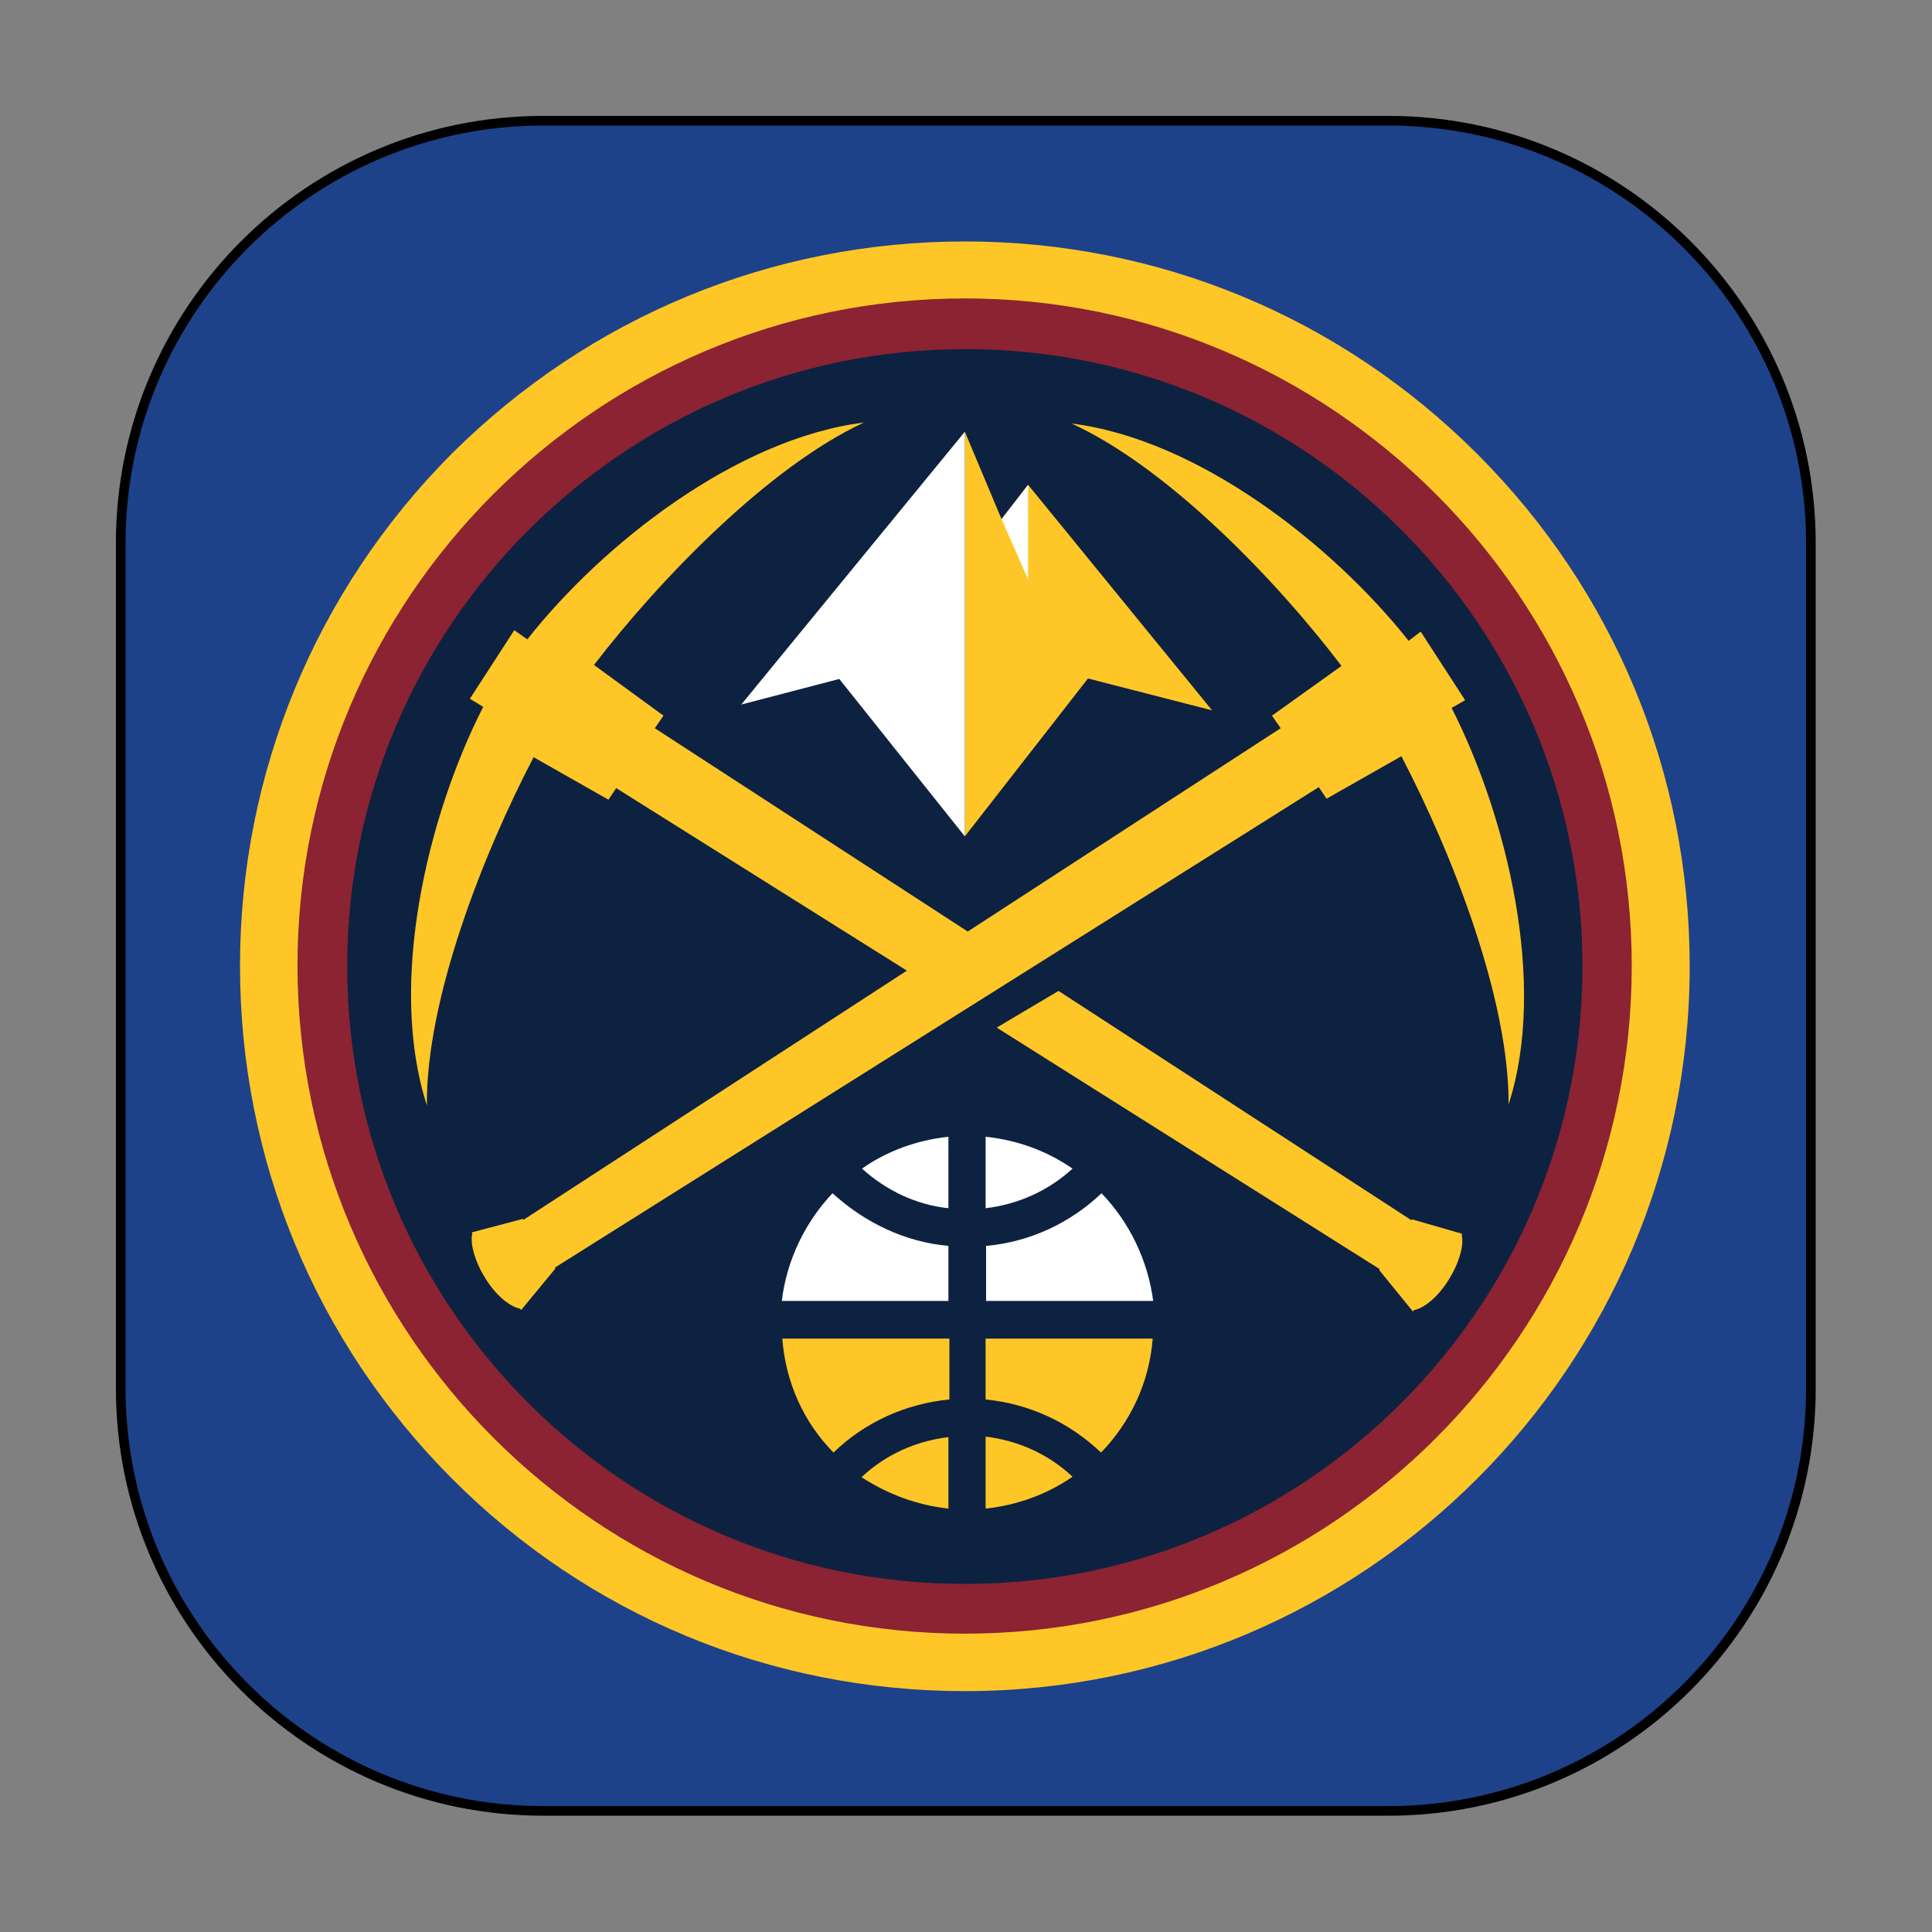 <?xml version="1.0" encoding="UTF-8" standalone="no"?><!DOCTYPE svg PUBLIC "-//W3C//DTD SVG 1.1//EN" "http://www.w3.org/Graphics/SVG/1.1/DTD/svg11.dtd"><svg width="100%" height="100%" viewBox="0 0 1667 1667" version="1.1" xmlns="http://www.w3.org/2000/svg" xmlns:xlink="http://www.w3.org/1999/xlink" xml:space="preserve" xmlns:serif="http://www.serif.com/" style="fill-rule:evenodd;clip-rule:evenodd;stroke-linecap:round;stroke-linejoin:round;stroke-miterlimit:1.5;"><rect x="0" y="0" width="1667" height="1667" fill="#808080" stroke="none"/><path d="M1562.5,468.75l-0,729.167c-0,201.219 -163.364,364.583 -364.583,364.583l-729.167,0c-201.219,0 -364.583,-163.364 -364.583,-364.583l-0,-729.167c-0,-201.219 163.364,-364.583 364.583,-364.583l729.167,-0c201.219,-0 364.583,163.364 364.583,364.583Z" style="fill:#1d428a;"/><clipPath id="_clip1"><path d="M1562.5,468.75l-0,729.167c-0,201.219 -163.364,364.583 -364.583,364.583l-729.167,0c-201.219,0 -364.583,-163.364 -364.583,-364.583l-0,-729.167c-0,-201.219 163.364,-364.583 364.583,-364.583l729.167,-0c201.219,-0 364.583,163.364 364.583,364.583Z"/></clipPath><g clip-path="url(#_clip1)"><g><path d="M832.5,208.333c166.667,0 323.75,65 442.083,183.334c118.334,118.333 183.334,275.416 183.334,442.083c-0,345 -280.417,625.417 -625.417,625.417c-167.083,-0 -324.583,-65 -442.5,-183.334c-117.917,-118.333 -182.917,-275.416 -182.917,-442.5c0,-166.25 65.417,-324.166 182.917,-442.083c118.75,-117.917 275.833,-182.917 442.5,-182.917" style="fill:#ffc627;fill-rule:nonzero;"/><path d="M832.5,1409.58c317.083,0 575.417,-258.333 575.417,-576.25c-0,-317.083 -258.334,-575.833 -575.417,-575.833c-317.5,-0 -575.833,258.75 -575.833,575.833c0.416,317.917 258.75,576.25 575.833,576.25" style="fill:#8b2332;fill-rule:nonzero;"/><path d="M299.583,833.75c0,-293.333 239.167,-532.5 532.917,-532.5c293.75,-0.417 532.917,238.75 532.917,532.5c-0,293.75 -238.75,532.917 -532.5,532.917c-294.167,0.416 -533.334,-238.75 -533.334,-532.917" style="fill:#0d2240;fill-rule:nonzero;"/><path d="M1252.5,610.833l11.667,-6.666l-38.334,-59.167l-10.416,7.917c-65,-82.084 -180.834,-173.75 -290.834,-187.5c82.917,37.916 176.25,134.583 232.917,209.166l-60,42.917l7.5,10.833l-270,175.417l-270,-175.417l7.5,-10.833l-60,-43.75c57.083,-74.167 150.417,-170.833 232.917,-209.167c-110,13.75 -225.834,105 -290.417,187.084l-11.25,-7.917l-38.333,59.167l11.666,7.083l-0.416,0.417c-47.5,93.333 -82.5,237.916 -48.334,343.333c-0.833,-91.25 48.334,-216.667 92.084,-300.417l64.583,36.667l6.667,-10l250.833,157.5l-330.833,215l-0.417,-0.833l-44.167,11.666l0.417,1.25c-2.083,7.917 2.083,23.75 11.25,38.334c9.167,15 21.25,24.583 30,26.25l0.833,1.25l29.584,-35.834l-0.417,-0.833l659.167,-414.583l6.666,10l64.584,-36.667c43.75,83.75 92.916,209.167 92.5,300.417c33.75,-104.167 -1.667,-248.75 -49.167,-342.084" style="fill:#ffc627;fill-rule:nonzero;"/><path d="M1218.33,1052.08l-0.416,0.834l-304.584,-197.917l-53.333,31.667l330.417,208.333l-0.417,0.833l29.167,35.834l0.833,-1.25c8.75,-1.667 20.833,-11.25 30,-26.25c9.167,-14.584 13.333,-30 11.25,-38.334l0.417,-1.25l-43.334,-12.5Z" style="fill:#ffc627;fill-rule:nonzero;"/><path d="M887.083,418.333l-22.916,29.584l-31.667,-75.417l0,349.167l106.25,-136.25l107.083,27.5l-158.75,-194.584Z" style="fill:#ffc627;fill-rule:nonzero;"/><path d="M887.083,500l0,-81.667l-22.916,29.584l22.916,52.083Z" style="fill:#fff;fill-rule:nonzero;"/><path d="M832.5,372.5l-192.917,235.417l84.584,-22.084l108.333,135.834l0,-349.167Z" style="fill:#fff;fill-rule:nonzero;"/><path d="M719.167,1253.33c27.083,-26.25 62.083,-42.083 100,-45.833l-0,-52.5l-144.167,0c2.917,38.333 18.75,72.5 44.167,98.333" style="fill:#ffc627;fill-rule:nonzero;"/><path d="M818.333,1301.67l0,-61.667c-27.916,3.333 -54.166,15 -75,34.583c22.5,14.584 47.917,24.167 75,27.084" style="fill:#ffc627;fill-rule:nonzero;"/><path d="M850.417,980.833l-0,61.667c27.916,-3.333 54.166,-15 75,-34.167c-21.667,-15 -47.084,-24.583 -75,-27.5" style="fill:#fff;fill-rule:nonzero;"/><path d="M950.417,1029.58c-27.084,25.834 -62.084,42.084 -99.584,45.417l0,47.5l144.167,0c-4.583,-35.417 -20.833,-68.333 -44.583,-92.917" style="fill:#fff;fill-rule:nonzero;"/><path d="M818.333,1042.5l0,-61.667c-27.5,2.917 -53.333,12.5 -74.583,27.5c21.25,19.167 47.083,31.25 74.583,34.167" style="fill:#fff;fill-rule:nonzero;"/><path d="M850.417,1155l-0,52.5c37.5,3.75 72.083,19.583 99.583,45.833c25,-25.833 41.667,-60 44.583,-98.333l-144.166,0Z" style="fill:#ffc627;fill-rule:nonzero;"/><path d="M674.583,1122.5l143.75,0l0,-47.5c-37.5,-3.333 -72.083,-20 -100,-45.417c-23.333,24.584 -39.583,57.5 -43.75,92.917" style="fill:#fff;fill-rule:nonzero;"/><path d="M850.417,1301.67c27.5,-2.917 53.333,-12.5 75,-27.5c-20.834,-19.584 -47.084,-31.25 -75,-34.584l-0,62.084Z" style="fill:#ffc627;fill-rule:nonzero;"/></g></g><path d="M1562.5,468.75l-0,729.167c-0,201.219 -163.364,364.583 -364.583,364.583l-729.167,0c-201.219,0 -364.583,-163.364 -364.583,-364.583l-0,-729.167c-0,-201.219 163.364,-364.583 364.583,-364.583l729.167,-0c201.219,-0 364.583,163.364 364.583,364.583Z" style="fill:none;stroke:#000;stroke-width:8.33px;"/></svg>